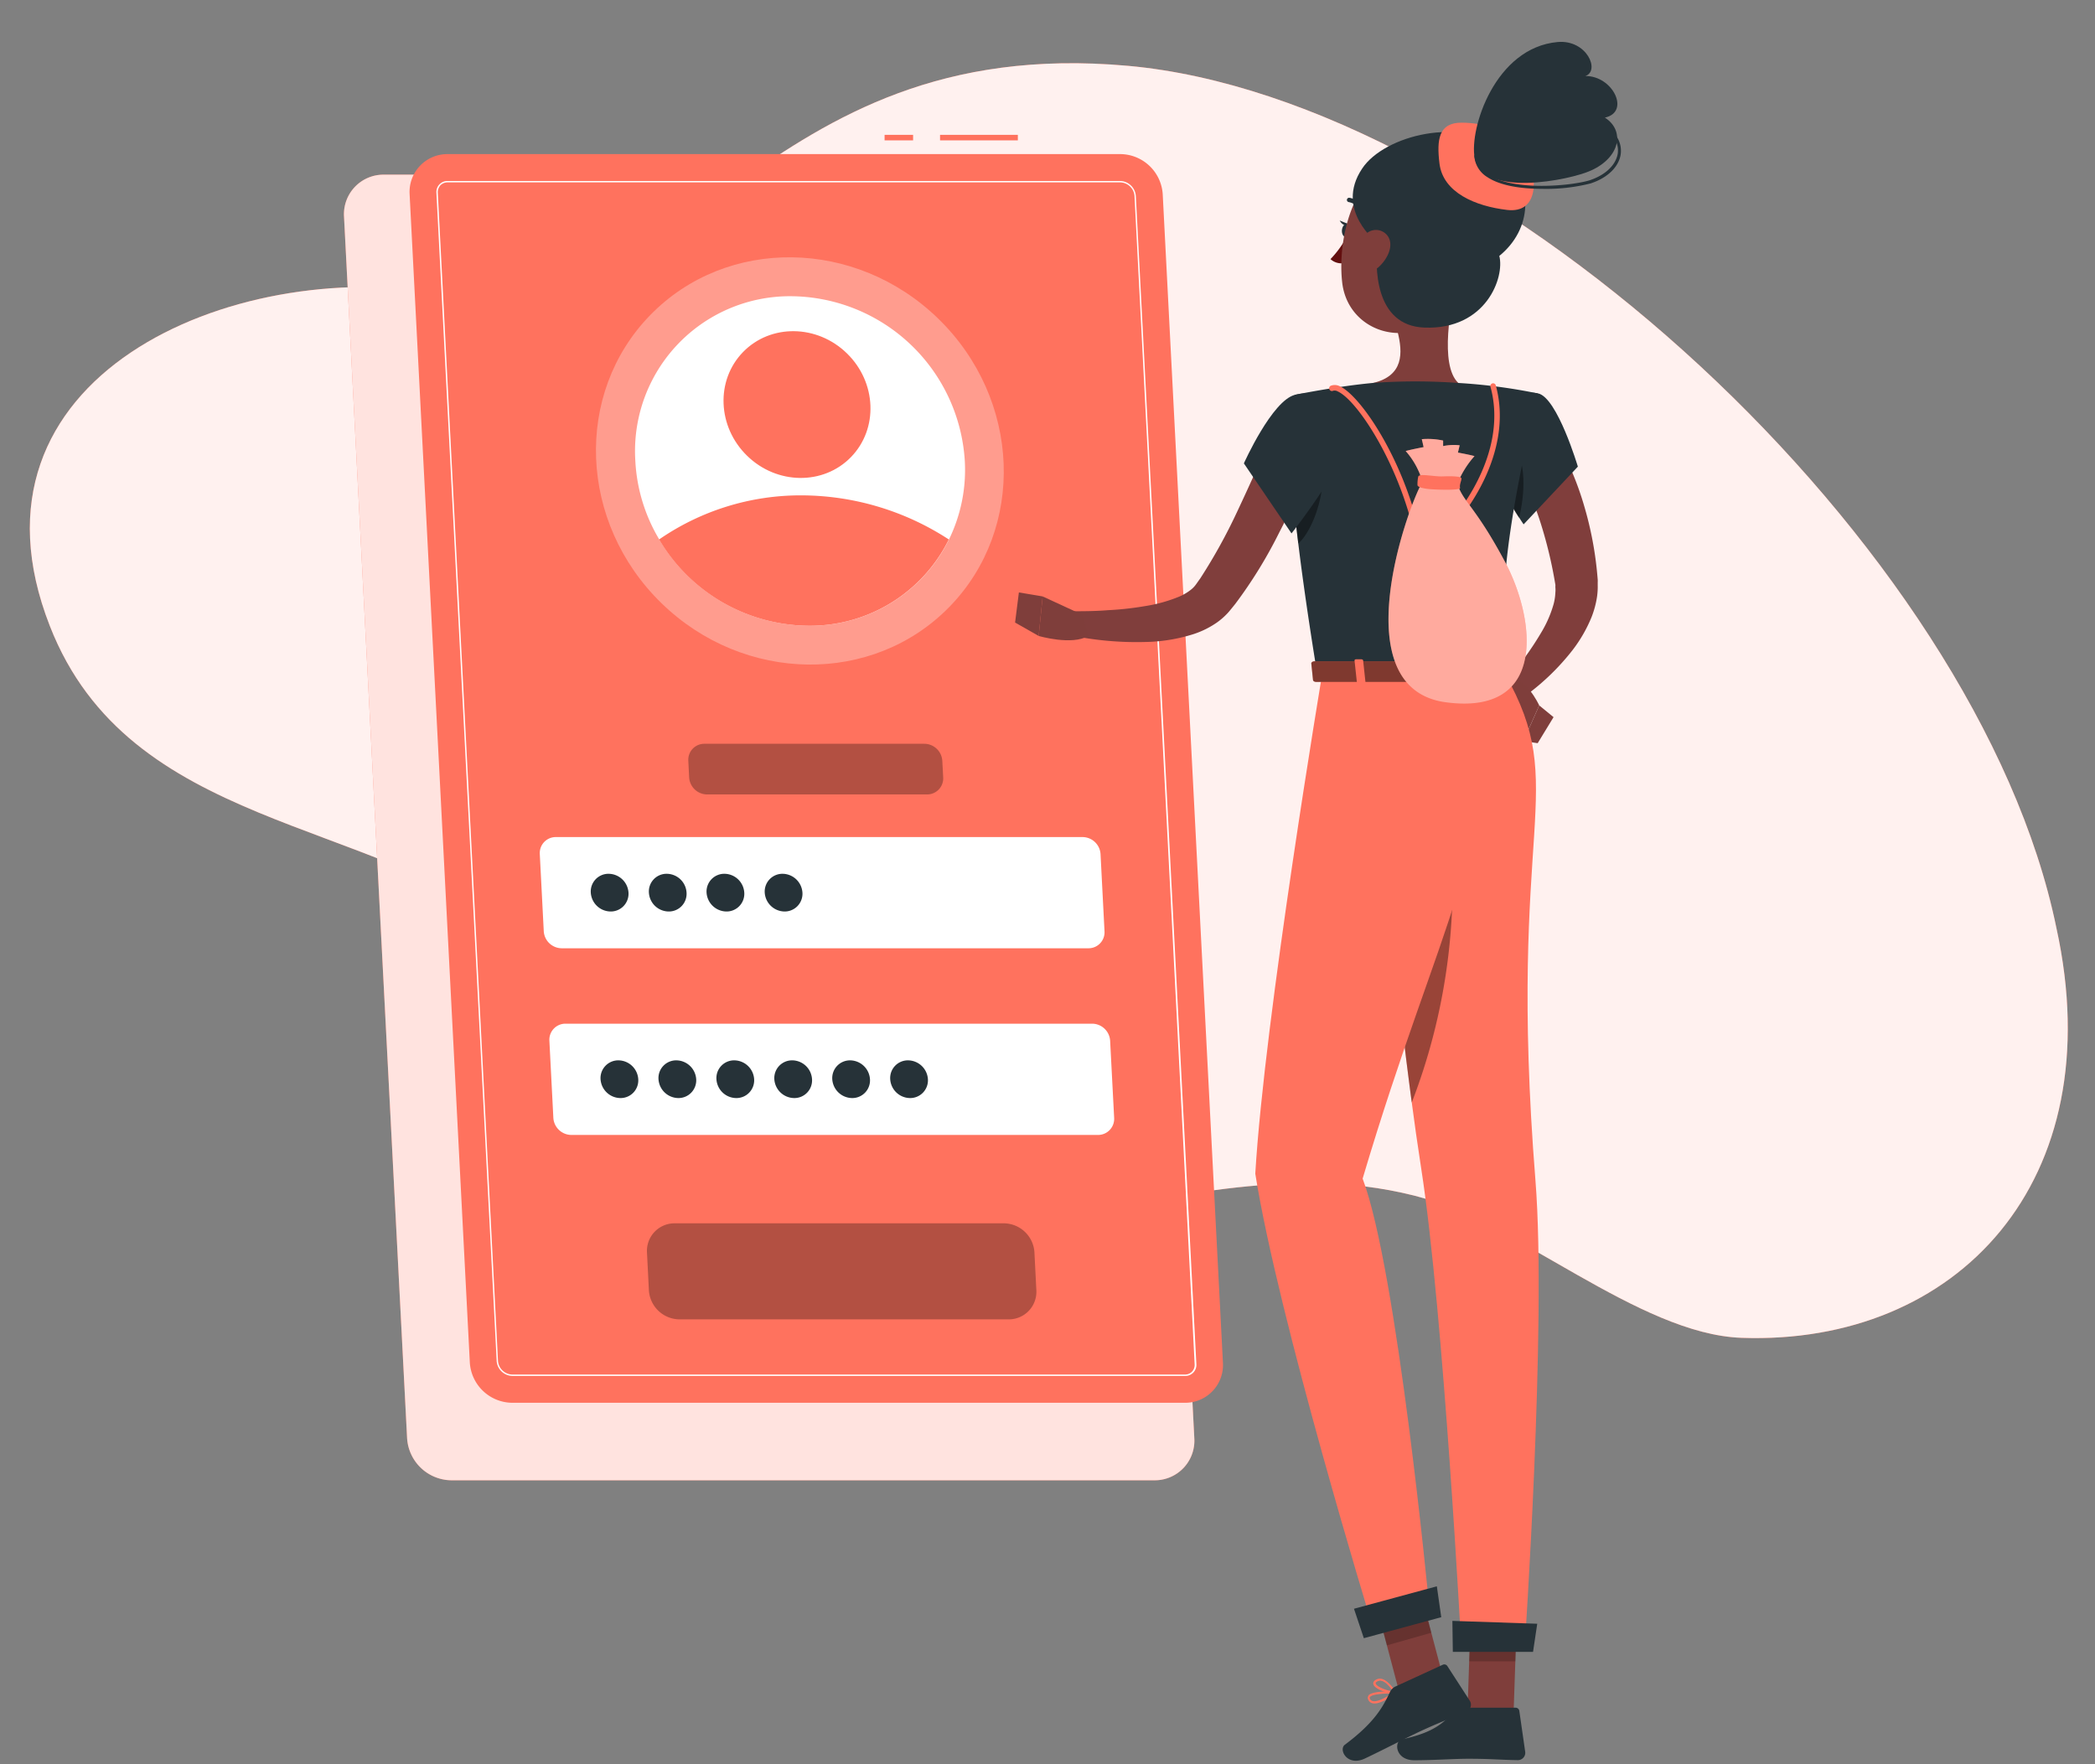 <?xml version="1.0" encoding="UTF-8"?>
<svg viewBox="0 0 380 320" xmlns="http://www.w3.org/2000/svg">
<rect x="0" y="0" width="380" height="320" fill="#808080" stroke="none"/>
<g>
<title>Layer 1</title>
<path d="m373 168.32c10.09 46-18.09 75.72-57.11 74.34-18.71-0.66-41.05-21.23-59.42-25.81-24-6-44.76 1.77-67.69 2.91-57.05 2.82-56.3-20.46-94.74-50.48-27-21.1-70.57-18.79-85-55.74-17.68-45.17 33-67 71.5-60.3 44.24 7.68 56.49-47.4 124.06-41.3 66.4 6 154.19 87.06 168.4 156.38z" fill="#FF725E"/>
<path d="m373 168.32c10.09 46-18.09 75.72-57.11 74.34-18.71-0.66-41.05-21.23-59.42-25.81-24-6-44.76 1.77-67.69 2.91-57.05 2.82-56.3-20.46-94.74-50.48-27-21.1-70.57-18.79-85-55.74-17.68-45.17 33-67 71.5-60.3 44.24 7.68 56.49-47.4 124.06-41.3 66.4 6 154.19 87.06 168.4 156.38z" fill="#fff" opacity=".9"/>
<path d="m209.41 268.5h-127.57a8.13 8.13 0 0 1-8-7.64l-11.44-221.55a7.17 7.17 0 0 1 7.24-7.63h127.57a8.12 8.12 0 0 1 8 7.63l11.42 221.55a7.18 7.18 0 0 1-7.22 7.64z" fill="#FF725E"/>
<path d="m209.41 268.5h-127.57a8.13 8.13 0 0 1-8-7.64l-11.44-221.55a7.17 7.17 0 0 1 7.24-7.63h127.57a8.12 8.12 0 0 1 8 7.63l11.42 221.55a7.18 7.18 0 0 1-7.22 7.64z" fill="#fff" opacity=".8"/>
<rect x="170.51" y="24.46" width="14.11" height="1" fill="#FF725E"/>
<rect x="160.45" y="24.46" width="5.17" height="1" fill="#FF725E"/>
<path d="m214.9 254.44h-122a7.77 7.77 0 0 1-7.68-7.29l-10.92-211.9a6.86 6.86 0 0 1 6.93-7.3h122a7.77 7.77 0 0 1 7.67 7.3l10.92 211.9a6.85 6.85 0 0 1-6.92 7.29z" fill="#FF725E"/>
<path d="m214.9 249.57h-122a2.92 2.92 0 0 1-2.81-2.68l-10.93-211.89a2 2 0 0 1 0.54-1.55 2 2 0 0 1 1.52-0.62h122a2.92 2.92 0 0 1 2.8 2.68l10.98 211.89a2 2 0 0 1-2.05 2.17h-0.05zm-133.68-216.49a1.79 1.79 0 0 0-1.34 0.54 1.84 1.84 0 0 0-0.47 1.37l10.92 211.89a2.67 2.67 0 0 0 2.56 2.44h122a1.74 1.74 0 0 0 1.33-0.54 1.76 1.76 0 0 0 0.47-1.37l-10.91-211.89a2.66 2.66 0 0 0-2.55-2.44h-122.01z" fill="#fff"/>
<ellipse transform="rotate(-45.74 -121.12 97.99)" cx="74.97" cy="278.6" rx="36" ry="37.9" fill="#fff" opacity=".3"/>
<path d="m175 83.61a28.71 28.71 0 0 1-2.87 14.24 28.07 28.07 0 0 1-25.47 15.65 31.75 31.75 0 0 1-27.08-15.65 30.78 30.78 0 0 1-4.34-14.24 28.09 28.09 0 0 1 28.34-29.88 31.81 31.81 0 0 1 31.42 29.88z" fill="#fff"/>
<path d="m172.1 97.85a28.07 28.07 0 0 1-25.47 15.65 31.75 31.75 0 0 1-27.08-15.65 45.16 45.16 0 0 1 25.86-8 49.14 49.14 0 0 1 26.69 8z" fill="#FF725E"/>
<ellipse transform="rotate(-45.74 -113.95 94.52)" cx="81.61" cy="264.91" rx="12.97" ry="13.66" fill="#FF725E"/>
<path d="m197.41 172h-95.53a3.29 3.29 0 0 1-3.25-3.09l-0.72-14a2.9 2.9 0 0 1 2.93-3.08h95.53a3.29 3.29 0 0 1 3.25 3.08l0.72 14a2.9 2.9 0 0 1-2.93 3.09z" fill="#fff"/>
<path d="m168.16 144.1h-39.9a3.29 3.29 0 0 1-3.26-3.1l-0.15-3a2.9 2.9 0 0 1 2.93-3.09h39.89a3.29 3.29 0 0 1 3.25 3.09l0.16 3a2.92 2.92 0 0 1-2.92 3.1z" opacity=".3"/>
<path d="m183 239.31h-59.77a5.61 5.61 0 0 1-5.53-5.26l-0.35-6.9a5 5 0 0 1 5-5.26h59.75a5.61 5.61 0 0 1 5.53 5.26l0.35 6.9a5 5 0 0 1-4.98 5.26z" opacity=".3"/>
<path d="m199.16 205.86h-95.54a3.3 3.3 0 0 1-3.25-3.09l-0.72-14a2.91 2.91 0 0 1 2.93-3.09h95.53a3.29 3.29 0 0 1 3.25 3.09l0.73 14a2.92 2.92 0 0 1-2.93 3.09z" fill="#fff"/>
<path d="m114 161.91a3.22 3.22 0 0 1-3.25 3.42 3.64 3.64 0 0 1-3.59-3.42 3.21 3.21 0 0 1 3.24-3.42 3.65 3.65 0 0 1 3.6 3.42z" fill="#263238"/>
<path d="m124.53 161.91a3.21 3.21 0 0 1-3.24 3.42 3.63 3.63 0 0 1-3.59-3.42 3.21 3.21 0 0 1 3.24-3.42 3.63 3.63 0 0 1 3.59 3.42z" fill="#263238"/>
<path d="m135 161.91a3.21 3.21 0 0 1-3.24 3.42 3.65 3.65 0 0 1-3.6-3.42 3.22 3.22 0 0 1 3.25-3.42 3.64 3.64 0 0 1 3.59 3.42z" fill="#263238"/>
<path d="m145.55 161.91a3.22 3.22 0 0 1-3.24 3.42 3.65 3.65 0 0 1-3.6-3.42 3.22 3.22 0 0 1 3.24-3.42 3.65 3.65 0 0 1 3.6 3.42z" fill="#263238"/>
<path d="m115.77 195.75a3.21 3.21 0 0 1-3.24 3.42 3.65 3.65 0 0 1-3.6-3.42 3.22 3.22 0 0 1 3.25-3.42 3.64 3.64 0 0 1 3.59 3.42z" fill="#263238"/>
<path d="m126.28 195.75a3.22 3.22 0 0 1-3.24 3.42 3.65 3.65 0 0 1-3.6-3.42 3.21 3.21 0 0 1 3.24-3.42 3.65 3.65 0 0 1 3.6 3.42z" fill="#263238"/>
<path d="m136.79 195.75a3.22 3.22 0 0 1-3.25 3.42 3.63 3.63 0 0 1-3.59-3.42 3.21 3.21 0 0 1 3.24-3.42 3.65 3.65 0 0 1 3.6 3.42z" fill="#263238"/>
<path d="m147.29 195.75a3.21 3.21 0 0 1-3.24 3.42 3.65 3.65 0 0 1-3.6-3.42 3.22 3.22 0 0 1 3.25-3.42 3.63 3.63 0 0 1 3.59 3.42z" fill="#263238"/>
<path d="m157.8 195.75a3.21 3.21 0 0 1-3.24 3.42 3.65 3.65 0 0 1-3.6-3.42 3.22 3.22 0 0 1 3.24-3.42 3.65 3.65 0 0 1 3.6 3.42z" fill="#263238"/>
<path d="m168.31 195.75a3.22 3.22 0 0 1-3.25 3.42 3.64 3.64 0 0 1-3.59-3.42 3.21 3.21 0 0 1 3.24-3.42 3.65 3.65 0 0 1 3.6 3.42z" fill="#263238"/>
<path d="m282 79.62c0.25 0.38 0.38 0.58 0.54 0.85l0.45 0.74c0.29 0.5 0.55 1 0.8 1.49 0.5 1 1 2 1.4 3a55.2 55.2 0 0 1 2.16 6.09 63.77 63.77 0 0 1 2.38 12.54l0.07 0.79a4.59 4.59 0 0 1 0 0.48v0.53a12.79 12.79 0 0 1-0.12 2.08 17.14 17.14 0 0 1-1 3.73 25.81 25.81 0 0 1-3.46 6 42.89 42.89 0 0 1-9.31 8.81l-2.76-3.23a57.35 57.35 0 0 0 6.64-9.19 21 21 0 0 0 2-4.72 9.53 9.53 0 0 0 0.33-2.14 4.69 4.69 0 0 0 0-0.93v-0.21a1.3 1.3 0 0 0 0-0.28l-0.12-0.7a79.26 79.26 0 0 0-2.72-11c-0.58-1.79-1.29-3.52-2-5.21-0.35-0.85-0.75-1.68-1.15-2.48l-0.62-1.18-0.31-0.55-0.26-0.44 7.06-4.87z" fill="#803e3c"/>
<path d="m272.7 126.77 3.62 7.65 2.87-6.47s-2.55-5.6-6-5.08l-0.49 3.9z" fill="#7f3e3b"/>
<polygon points="278.91 134.8 281.79 130.08 279.19 127.95 276.32 134.42" fill="#7f3e3b"/>
<path d="m262.63 311.22a10.27 10.27 0 0 0 2.22-0.3 0.22 0.22 0 0 0 0.15-0.16 0.2 0.2 0 0 0-0.09-0.2c-0.29-0.19-2.83-1.83-3.81-1.39a0.68 0.68 0 0 0-0.39 0.56 1.13 1.13 0 0 0 0.33 1 2.37 2.37 0 0 0 1.59 0.49zm1.65-0.59c-1.45 0.3-2.55 0.25-3-0.14a0.77 0.77 0 0 1-0.21-0.71c0-0.17 0.1-0.22 0.17-0.25 0.54-0.24 2.01 0.47 3.04 1.1z" fill="#FF725E"/>
<path d="m264.8 310.92h0.1a0.22 0.22 0 0 0 0.1-0.18c0-0.1 0-2.51-0.92-3.32a1.05 1.05 0 0 0-0.84-0.26 0.69 0.69 0 0 0-0.67 0.55c-0.19 0.95 1.33 2.75 2.13 3.21h0.1zm-1.43-3.39a0.61 0.61 0 0 1 0.44 0.17 4.53 4.53 0 0 1 0.78 2.64c-0.8-0.64-1.75-2-1.63-2.57 0-0.09 0.07-0.21 0.32-0.24h0.09z" fill="#FF725E"/>
<path d="m253.19 307.14a0.21 0.21 0 0 0-0.14-0.34c-0.41 0-4-0.17-4.82 0.71v0.06a0.63 0.63 0 0 0-0.09 0.62 1.11 1.11 0 0 0 0.73 0.73c1.16 0.36 3.21-0.95 4.33-1.76l-0.01-0.02zm-4.66 0.63c0.45-0.48 2.43-0.61 3.91-0.59-1.55 1.06-2.84 1.56-3.49 1.36a0.72 0.72 0 0 1-0.48-0.48 0.27 0.27 0 0 1 0-0.25l0.06-0.04z" fill="#FF725E"/>
<path d="m253.19 307.14a0.23 0.23 0 0 0 0-0.2c-0.05-0.08-1.17-2-2.49-2.4a1.45 1.45 0 0 0-1.14 0.14c-0.48 0.28-0.51 0.61-0.45 0.82 0.26 0.93 2.81 1.75 3.91 1.74a0.2 0.2 0 0 0 0.17-0.1zm-3.59-2a0.84 0.84 0 0 1 0.19-0.14 1 1 0 0 1 0.84-0.11c0.87 0.23 1.68 1.35 2.05 1.9-1.19-0.13-3-0.86-3.15-1.42a0.23 0.23 0 0 1 0.07-0.24v0.01z" fill="#FF725E"/>
<path d="m264.2 50.33c-1 5-3.16 15.81 0.31 19.13 0 0-1.36 5-10.59 5-10.16 0-4.85-5-4.85-5 5.54-1.32 5.4-5.44 4.43-9.3l10.7-9.83z" fill="#7f3e3b"/>
<path d="m247.28 38.61a0.53 0.53 0 0 0 0.17 0 0.4 0.4 0 0 0 0.18-0.54 3.94 3.94 0 0 0-2.88-2.2 0.41 0.41 0 0 0-0.44 0.35 0.4 0.4 0 0 0 0.35 0.44 3.14 3.14 0 0 1 2.26 1.77 0.4 0.4 0 0 0 0.36 0.18z" fill="#263238"/>
<path d="m244.25 43a18.26 18.26 0 0 1-2.92 4 2.91 2.91 0 0 0 2.33 0.74l0.59-4.74z" fill="#630f0f"/>
<path d="m245 41.87c-0.08 0.67-0.51 1.17-0.94 1.12s-0.73-0.64-0.65-1.31 0.51-1.17 1-1.12 0.66 0.64 0.59 1.31z" fill="#263238"/>
<path d="m244.54 40.62-1.54-0.62s0.65 1.32 1.54 0.62z" fill="#263238"/>
<polygon points="262.02 305.24 253.86 307.14 248.9 288.38 257.06 286.48" fill="#7f3e3b"/>
<polygon points="274.54 310.72 266.17 310.72 266.82 291.33 275.2 291.33" fill="#7f3e3b"/>
<path d="m265.5 309.75h9.41a0.67 0.67 0 0 1 0.67 0.58l1.07 7.44a1.34 1.34 0 0 1-1.34 1.49c-3.28-0.05-4.86-0.25-9-0.25-2.55 0-6.27 0.27-9.78 0.27s-3.71-3.48-2.24-3.79c6.56-1.42 7.6-3.36 9.81-5.22a2.17 2.17 0 0 1 1.4-0.52z" fill="#263238"/>
<path d="m253.14 305.89 8.55-3.93a0.66 0.66 0 0 1 0.84 0.24l4.09 6.32a1.35 1.35 0 0 1-0.6 1.91c-3 1.32-4.52 1.81-8.28 3.54-2.31 1.06-7 3.5-10.18 5s-4.82-1.61-3.62-2.51c5.37-4 6.91-6.87 8.14-9.48a2.14 2.14 0 0 1 1.06-1.09z" fill="#263238"/>
<polygon points="248.9 288.38 251.56 298.44 259.62 296.15 257.07 286.48" opacity=".2"/>
<polygon points="275.2 291.33 266.82 291.33 266.49 301.33 274.87 301.33" opacity=".2"/>
<path d="m279 71.36c3.48 0.77 7.2 13.28 7.2 13.28l-9.84 10.47s-8.17-11.76-6.5-16.08c1.69-4.51 4.99-8.57 9.14-7.67z" fill="#263238"/>
<path d="m273.44 79.33c-1.76-1.61-2.95-1.13-3.76 0.15-0.8 3.72 3.94 11.51 5.85 14.46 0.88-3.52 1.89-10.94-2.09-14.61z" opacity=".4"/>
<path d="m234.91 71.61s-4 1.4 4 50.55h34c-0.57-13.84-0.59-22.38 6-50.8a100.28 100.28 0 0 0-14.45-1.9 107.4 107.4 0 0 0-15.44 0c-6.59 0.61-14.11 2.15-14.11 2.15z" fill="#263238"/>
<path d="m234.6 90.47c0.22 2.39 0.51 5.08 0.89 8.12 2.79-2.51 5.07-9.65 4.23-13.81a24.59 24.59 0 0 0-5.12 5.69z" opacity=".4"/>
<path d="m238.24 83a148.06 148.06 0 0 1-6.19 13.55 83.26 83.26 0 0 1-8 13l-0.64 0.79-0.32 0.39c-0.11 0.13-0.2 0.25-0.37 0.43a12.44 12.44 0 0 1-2 1.76 16.3 16.3 0 0 1-4.18 2.08 30.53 30.53 0 0 1-8 1.42 59.36 59.36 0 0 1-15.16-1.35l0.55-4.2c2.3 0 4.71 0 7-0.19a56.44 56.44 0 0 0 6.86-0.76 27 27 0 0 0 6.14-1.72 9.17 9.17 0 0 0 2.21-1.34 4.57 4.57 0 0 0 0.69-0.72s0.12-0.16 0.2-0.27l0.23-0.33 0.47-0.66a99.14 99.14 0 0 0 6.69-12.11c2-4.25 4-8.66 5.83-13l7.99 3.23z" fill="#803e3c"/>
<path d="m234.91 71.61c-4.17 1-9.29 12.44-9.29 12.44l8.64 12.7s11.51-14.49 10.14-18.91c-1.4-4.61-4.4-7.47-9.49-6.23z" fill="#263238"/>
<path d="m196.33 111.51-7.21-3.33-0.72 7.17s6 1.77 9 0l-1.07-3.84z" fill="#7f3e3b"/>
<polygon points="184.81 107.46 184.12 112.92 188.4 115.35 189.12 108.18" fill="#7f3e3b"/>
<path d="m267.82 42.36c-1.53 8.17-2 11.67-6.68 15.38-7 5.58-16.75 1.92-17.69-6.54-0.86-7.62 1.78-19.7 10.25-22a11.33 11.33 0 0 1 14.12 13.16z" fill="#7f3e3b"/>
<path d="m249.87 44.08c-0.47 4.17-0.65 15 8.51 15.34 11.21 0.41 14.57-9.17 13.57-13 5.84-4.75 6.68-12.92 0.12-19.17s-21-2.76-25 3.33c-5.07 7.55 2.8 13.5 2.8 13.5z" fill="#263238"/>
<path d="m261.1 29.68c-0.54-4.4-0.12-7.43 4-7.43s9.74 1.49 11.8 5.7 2.23 10.8-3.52 10.13-11.63-3.14-12.28-8.4z" fill="#FF725E"/>
<path d="m267.48 28.62c-1-5.24 3.69-20 15.08-21 5.28-0.45 7.72 5.23 5 6.17 5-0.06 8.2 6.55 3.54 7.54 3.68 2.36 2.77 7.2-2.48 9.58-3.91 1.8-19.79 4.97-21.14-2.29z" fill="#263238"/>
<path d="m279.65 34.25c-3.67 0-7.5-0.54-9.88-2.13a4.89 4.89 0 0 1-2.35-3.8 0.26 0.26 0 0 1 0.23-0.27 0.24 0.24 0 0 1 0.27 0.23 4.46 4.46 0 0 0 2.13 3.43c4.53 3 15 2 18.26 1 2.82-0.92 4.73-2.71 5.11-4.77a4.14 4.14 0 0 0-1.67-4 0.24 0.24 0 0 1 0-0.35 0.25 0.25 0 0 1 0.35 0 4.66 4.66 0 0 1 1.85 4.53c-0.41 2.25-2.44 4.17-5.44 5.15a32.69 32.69 0 0 1-8.86 0.98z" fill="#263238"/>
<path d="m247.32 43a6.15 6.15 0 0 0-1.07 4.51c0.33 2.1 2.37 2.24 3.85 0.9s2.77-3.76 1.68-5.5a2.62 2.62 0 0 0-4.46 0.09z" fill="#7f3e3b"/>
<path d="m247.89 122.16s4.86 57.49 9.91 89.89c4.07 26.17 7.29 87.34 7.29 87.34h11.42s4.06-59.34 2-85.22c-5.23-65.5 6.44-70.84-5.57-92l-25.05-0.01z" fill="#FF725E"/>
<path d="m262.27 143.89a55.8 55.8 0 0 0-10.79 16.28c1.33 12.92 2.91 27.26 4.59 39.82a110.38 110.38 0 0 0 6.2-56.1z" opacity=".4"/>
<path d="m239.9 121.8s-10.55 62.79-12.21 91.09c4.14 26.17 21.08 81.49 21.08 81.49l10.39-3.77s-5.75-60.32-12-76.83c14.07-47.37 24.41-59.35 21.4-91.62-7.21 0-28.66-0.36-28.66-0.36z" fill="#FF725E"/>
<polygon points="247.38 297.14 261.42 293.33 260.62 287.73 245.59 291.8" fill="#263238"/>
<polygon points="263.52 299.62 278.07 299.62 278.83 294.52 263.44 294" fill="#263238"/>
<path d="m273.44 120.16 1.53 3.05c0.12 0.24-0.16 0.48-0.55 0.48h-35.68c-0.3 0-0.56-0.15-0.58-0.35l-0.31-3c0-0.21 0.25-0.39 0.58-0.39h34.45a0.63 0.63 0 0 1 0.56 0.21z" fill="#FF725E"/>
<path d="m273.44 120.16 1.53 3.05c0.12 0.24-0.16 0.48-0.55 0.48h-35.68c-0.3 0-0.56-0.15-0.58-0.35l-0.31-3c0-0.21 0.25-0.39 0.58-0.39h34.45a0.63 0.63 0 0 1 0.56 0.21z" opacity=".5"/>
<path d="m268.81 124h0.92c0.19 0 0.33-0.1 0.32-0.21l-0.44-4c0-0.12-0.17-0.21-0.35-0.21h-0.93c-0.18 0-0.32 0.09-0.31 0.21l0.43 4c0.02 0.13 0.18 0.21 0.36 0.21z" fill="#FF725E"/>
<path d="m256.43 94.88a0.52 0.52 0 0 1-0.49-0.37c-3.26-12.06-10-22-13.27-23.5a1.14 1.14 0 0 0-0.85-0.14 0.5 0.5 0 1 1-0.41-0.91 2 2 0 0 1 1.68 0.14c3.46 1.64 10.3 11.44 13.72 23.77 2.45 0 6.23-0.33 7.15-0.41 1.14-1.36 9.52-11.84 6.39-23.31a0.49 0.49 0 0 1 0.35-0.61 0.5 0.5 0 0 1 0.61 0.35c3.49 12.76-6.63 24.27-6.74 24.38a0.46 0.46 0 0 1-0.32 0.17c-0.05 0-5.04 0.44-7.82 0.44z" fill="#FF725E"/>
<path d="m273 101.94c-5.45-10.21-7.68-10.93-8.65-14.21a17 17 0 0 1 3.1-5c-0.66-0.19-2.08-0.47-3-0.64 0.1-0.45 0.21-0.89 0.31-1.32a9.54 9.54 0 0 0-3 0.14v-1a13 13 0 0 0-3.87-0.25q0.17 0.71 0.33 1.44c-1 0.19-2.52 0.5-3.25 0.71a14.4 14.4 0 0 1 3.05 5.57c-2.94 5.05-14.36 37.51 4.22 40s16.2-15.22 10.76-25.44z" fill="#FF725E"/>
<path d="m273 101.94c-5.45-10.21-7.68-10.93-8.65-14.21a17 17 0 0 1 3.1-5c-0.66-0.19-2.08-0.47-3-0.64 0.1-0.45 0.21-0.89 0.31-1.32a9.54 9.54 0 0 0-3 0.14v-1a13 13 0 0 0-3.87-0.25q0.17 0.71 0.33 1.44c-1 0.19-2.52 0.5-3.25 0.71a14.4 14.4 0 0 1 3.05 5.57c-2.94 5.05-14.36 37.51 4.22 40s16.2-15.22 10.76-25.44z" fill="#fff" opacity=".4"/>
<path d="m257.26 86.41a6.29 6.29 0 0 0-0.15 1.57c0 0.37 1 0.62 2.11 0.73s5.77 0.29 5.62-0.23 0.23-1.23 0.25-1.67-1.85-0.46-3.42-0.4-4.1-0.56-4.41 0z" fill="#FF725E"/>
<path d="m246.45 124h0.92c0.18 0 0.32-0.1 0.31-0.21l-0.43-4c0-0.12-0.17-0.21-0.36-0.21h-0.89c-0.18 0-0.32 0.09-0.31 0.21l0.43 4c-0.02 0.13 0.14 0.21 0.33 0.21z" fill="#FF725E"/>
</g>
</svg>
